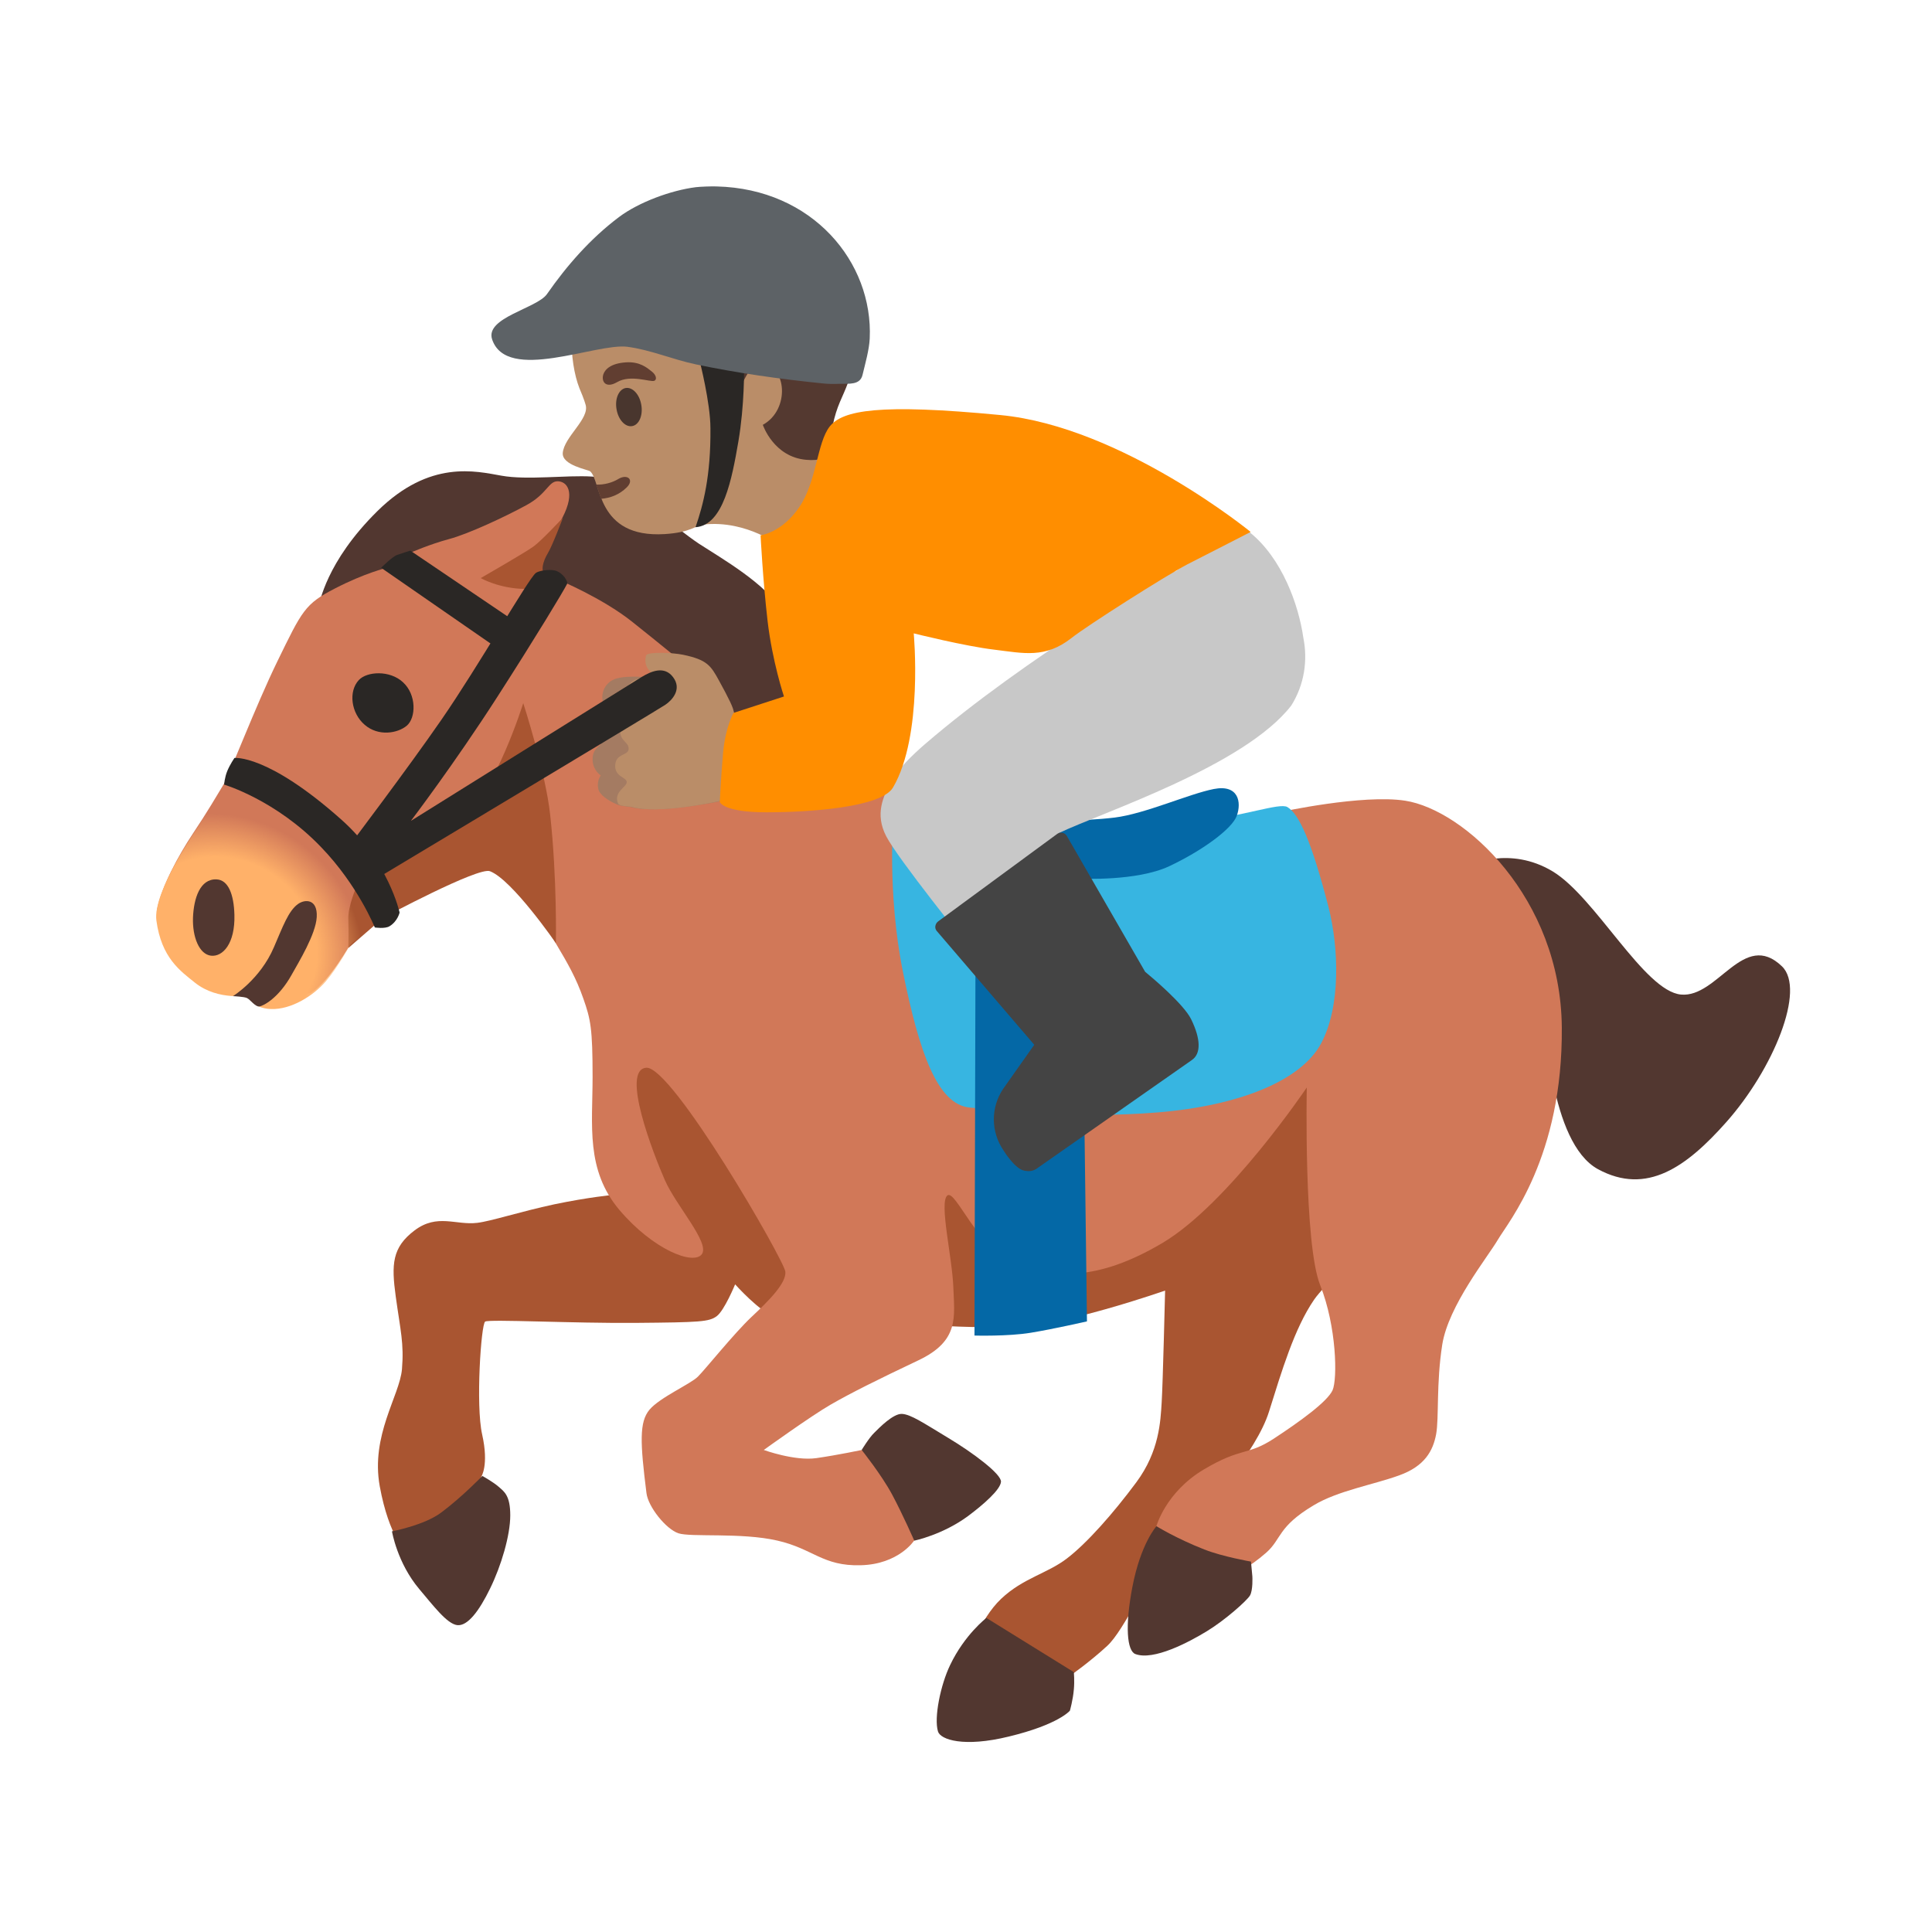 <svg width="18" height="18" viewBox="0 0 18 18" fill="none" xmlns="http://www.w3.org/2000/svg">
<path d="M2.966 5.646C2.981 5.625 3.031 5.24 3.518 4.76C4.006 4.28 4.433 4.39 4.673 4.432C4.913 4.475 5.276 4.425 5.516 4.44C5.756 4.455 6.301 4.926 6.511 5.065C6.722 5.202 7.143 5.442 7.288 5.697C7.433 5.951 7.608 6.852 7.608 6.852C7.608 6.852 6.264 7.128 6.249 7.077C6.234 7.026 2.966 5.646 2.966 5.646Z" fill="#523730"/>
<path d="M8.693 12.346C8.693 12.346 9.059 12.379 9.51 12.357C9.963 12.336 10.855 12.024 10.855 12.024C10.855 12.024 10.834 12.895 10.823 13.067C10.812 13.24 10.802 13.52 10.587 13.81C10.372 14.1 10.124 14.38 9.94 14.52C9.758 14.66 9.532 14.702 9.327 14.896C9.122 15.09 9.009 15.448 9.009 15.448L9.972 15.611C9.972 15.611 10.155 15.483 10.317 15.333C10.478 15.183 10.672 14.712 10.961 14.368C11.252 14.025 11.704 13.53 11.823 13.152C11.941 12.776 12.059 12.377 12.243 12.109C12.425 11.84 13.846 10.591 13.846 10.591L11.716 9.312L8.284 11.077L8.693 12.346Z" fill="#A95531"/>
<path d="M6.102 9.601L5.745 10.127L5.716 11.132C5.716 11.132 5.482 11.154 5.166 11.22C4.848 11.288 4.575 11.378 4.446 11.393C4.247 11.417 4.075 11.304 3.863 11.463C3.652 11.622 3.646 11.78 3.687 12.079C3.731 12.399 3.765 12.514 3.745 12.757C3.723 13.005 3.452 13.372 3.538 13.847C3.625 14.322 3.783 14.457 3.783 14.457L4.436 14.097L4.483 13.76C4.483 13.76 4.557 13.654 4.492 13.364C4.431 13.094 4.482 12.337 4.52 12.313C4.557 12.289 5.333 12.33 5.928 12.325C6.523 12.32 6.606 12.315 6.677 12.263C6.749 12.21 6.849 11.966 6.849 11.966C6.849 11.966 7.084 12.229 7.214 12.263C7.344 12.297 7.927 11.917 7.927 11.917L7.173 9.826L6.102 9.601Z" fill="#A95531"/>
<path d="M9.19 15.074L10.005 15.579C10.005 15.579 10.012 15.662 10.005 15.738C9.997 15.837 9.968 15.938 9.968 15.938C9.968 15.938 9.863 16.067 9.399 16.179C8.979 16.282 8.762 16.208 8.739 16.132C8.7 16.004 8.763 15.698 8.852 15.513C8.988 15.228 9.19 15.074 9.19 15.074Z" fill="#523730"/>
<path d="M3.652 14.267C3.652 14.267 3.954 14.211 4.112 14.091C4.306 13.946 4.494 13.751 4.494 13.751C4.494 13.751 4.595 13.807 4.646 13.852C4.697 13.897 4.754 13.932 4.754 14.118C4.754 14.306 4.669 14.59 4.566 14.8C4.464 15.01 4.356 15.152 4.26 15.141C4.164 15.13 4.032 14.953 3.907 14.806C3.7 14.561 3.652 14.267 3.652 14.267Z" fill="#523730"/>
<path d="M13.691 8.061C13.691 8.061 14.066 7.878 14.465 8.118C14.864 8.358 15.319 9.234 15.661 9.266C16.004 9.299 16.245 8.659 16.602 9.003C16.826 9.218 16.523 9.959 16.084 10.454C15.714 10.871 15.343 11.14 14.888 10.893C14.433 10.645 14.401 9.498 14.401 9.498L13.691 8.061Z" fill="#523730"/>
<path d="M10.774 14.219C10.774 14.219 10.86 13.903 11.215 13.691C11.57 13.48 11.618 13.566 11.867 13.404C12.117 13.24 12.366 13.059 12.415 12.953C12.462 12.848 12.453 12.358 12.3 11.974C12.146 11.59 12.175 10.132 12.175 10.132C12.175 10.132 11.445 11.216 10.831 11.58C10.217 11.944 9.814 11.906 9.459 11.773C9.104 11.638 8.902 11.072 8.825 11.139C8.749 11.207 8.872 11.715 8.882 11.993C8.892 12.271 8.94 12.492 8.556 12.674C8.172 12.856 7.922 12.981 7.74 13.086C7.557 13.191 7.116 13.509 7.116 13.509C7.116 13.509 7.404 13.614 7.606 13.585C7.807 13.556 8.029 13.509 8.029 13.509L8.652 13.739L8.517 14.353C8.517 14.353 8.374 14.574 8.019 14.583C7.664 14.593 7.577 14.429 7.241 14.353C6.905 14.276 6.435 14.324 6.32 14.285C6.205 14.246 6.039 14.04 6.023 13.911C5.964 13.441 5.955 13.249 6.051 13.134C6.148 13.019 6.435 12.894 6.502 12.826C6.57 12.759 6.839 12.423 7.001 12.27C7.165 12.117 7.327 11.954 7.317 11.848C7.307 11.743 6.261 9.928 6.021 9.948C5.781 9.967 6.089 10.754 6.194 10.994C6.299 11.234 6.616 11.579 6.539 11.685C6.462 11.79 6.088 11.646 5.771 11.273C5.455 10.899 5.521 10.485 5.521 10.034C5.521 9.583 5.503 9.497 5.435 9.304C5.368 9.112 5.291 8.978 5.176 8.785C5.061 8.593 4.6 7.758 4.6 7.758L3.4 8.488L3.265 8.795C3.265 8.795 3.073 9.14 2.9 9.247C2.728 9.352 1.405 8.785 1.463 8.477C1.503 8.262 1.663 7.969 1.796 7.768C1.93 7.567 2.026 7.403 2.084 7.307C2.141 7.21 2.379 6.583 2.583 6.164C2.816 5.686 2.841 5.627 3.12 5.483C3.399 5.339 3.6 5.291 3.6 5.291L3.83 5.147C3.83 5.147 4.003 5.071 4.185 5.022C4.368 4.973 4.713 4.811 4.905 4.706C5.098 4.601 5.109 4.484 5.195 4.484C5.281 4.484 5.365 4.581 5.241 4.821C5.116 5.061 4.83 5.303 4.83 5.303L4.891 5.418L5.213 5.406C5.213 5.406 5.606 5.569 5.885 5.789C6.164 6.011 6.384 6.193 6.384 6.193L7.114 7.182L8.716 7.44L9.676 8.343L11.758 8.103L11.931 7.565C11.931 7.565 12.696 7.398 13.092 7.46C13.641 7.545 14.541 8.363 14.551 9.572C14.561 10.781 14.052 11.385 13.956 11.549C13.86 11.713 13.495 12.163 13.437 12.528C13.38 12.893 13.408 13.209 13.38 13.363C13.351 13.516 13.275 13.66 13.035 13.746C12.795 13.833 12.463 13.889 12.238 14.025C11.902 14.226 11.942 14.338 11.797 14.466C11.633 14.61 11.51 14.659 11.51 14.659L10.774 14.219Z" fill="#D17858"/>
<path d="M5.179 8.787C5.179 8.787 5.191 8.184 5.126 7.593C5.083 7.193 4.875 6.551 4.875 6.551C4.875 6.551 4.608 7.401 4.335 7.561C4.063 7.721 3.325 8.251 3.325 8.251C3.325 8.251 3.24 8.443 3.245 8.566C3.25 8.688 3.245 8.833 3.245 8.833L3.572 8.549C3.572 8.549 4.457 8.074 4.565 8.117C4.773 8.197 5.179 8.787 5.179 8.787Z" fill="#A95531"/>
<path d="M4.479 5.386C4.479 5.386 4.896 5.146 4.97 5.092C5.045 5.038 5.245 4.823 5.245 4.823C5.245 4.823 5.146 5.087 5.103 5.156C5.061 5.226 5.023 5.337 5.098 5.369C5.173 5.402 5.216 5.408 5.216 5.408C5.216 5.408 5.125 5.492 4.885 5.487C4.645 5.482 4.479 5.386 4.479 5.386Z" fill="#A95531"/>
<path d="M10.774 14.22C10.774 14.22 10.629 14.379 10.551 14.781C10.479 15.153 10.501 15.38 10.577 15.41C10.746 15.475 11.077 15.3 11.245 15.197C11.413 15.095 11.615 14.915 11.645 14.866C11.675 14.817 11.668 14.688 11.668 14.688L11.655 14.549C11.655 14.549 11.393 14.504 11.22 14.436C10.967 14.337 10.774 14.22 10.774 14.22Z" fill="#523730"/>
<path d="M8.028 13.509C8.028 13.509 8.213 13.74 8.312 13.925C8.411 14.11 8.518 14.354 8.518 14.354C8.518 14.354 8.782 14.3 9.02 14.124C9.162 14.018 9.321 13.879 9.326 13.805C9.329 13.732 9.063 13.534 8.835 13.397C8.606 13.259 8.486 13.177 8.403 13.173C8.322 13.169 8.192 13.302 8.145 13.349C8.097 13.395 8.028 13.509 8.028 13.509Z" fill="#523730"/>
<path d="M11.994 7.519C11.919 7.476 11.585 7.608 11.132 7.653C10.678 7.697 8.324 7.599 8.324 7.599C8.324 7.599 8.262 8.311 8.413 9.057C8.564 9.803 8.733 10.292 9.036 10.319C9.338 10.346 10.03 10.426 10.787 10.364C11.542 10.302 12.119 10.071 12.307 9.724C12.494 9.378 12.473 8.828 12.378 8.453C12.215 7.822 12.1 7.582 11.994 7.519Z" fill="#37B5E1"/>
<path d="M10.074 8.186C10.074 8.186 10.589 8.212 10.892 8.071C11.194 7.929 11.478 7.725 11.523 7.6C11.568 7.475 11.54 7.306 11.309 7.351C11.078 7.396 10.669 7.582 10.385 7.617C10.101 7.652 9.514 7.662 9.514 7.662L9.088 9.066L9.079 12.443C9.079 12.443 9.39 12.452 9.603 12.417C9.817 12.382 10.127 12.311 10.127 12.311L10.074 8.186Z" fill="#0468A6"/>
<path d="M2.087 7.31L1.848 7.7C1.848 7.7 1.421 8.306 1.457 8.576C1.504 8.925 1.68 9.046 1.817 9.156C2.036 9.33 2.326 9.272 2.326 9.272C2.326 9.272 2.338 9.395 2.526 9.401C2.712 9.407 2.918 9.279 3.035 9.144C3.151 9.009 3.267 8.799 3.267 8.799L3.57 8.551C3.57 8.551 4.02 7.676 3.343 7.231C2.667 6.786 2.236 6.941 2.236 6.941C2.236 6.941 2.131 7.227 2.087 7.31Z" fill="url(#paint0_radial_4219_17447)"/>
<path d="M2.018 8.193C1.863 8.186 1.805 8.37 1.798 8.55C1.792 8.73 1.856 8.891 1.966 8.904C2.076 8.916 2.191 8.791 2.184 8.524C2.179 8.331 2.126 8.198 2.018 8.193Z" fill="#523730"/>
<path d="M2.17 9.281C2.17 9.281 2.424 9.125 2.552 8.825C2.634 8.636 2.686 8.487 2.777 8.422C2.842 8.376 2.96 8.374 2.951 8.544C2.942 8.705 2.784 8.962 2.717 9.082C2.596 9.299 2.454 9.372 2.416 9.377C2.379 9.382 2.33 9.312 2.302 9.299C2.275 9.285 2.17 9.281 2.17 9.281Z" fill="#523730"/>
<path d="M3.343 6.336C3.245 6.441 3.27 6.644 3.398 6.753C3.525 6.863 3.704 6.833 3.79 6.761C3.876 6.688 3.883 6.472 3.753 6.355C3.63 6.242 3.418 6.255 3.343 6.336Z" fill="#2A2725"/>
<path d="M3.551 5.29C3.551 5.29 3.655 5.186 3.7 5.17C3.745 5.154 3.823 5.13 3.823 5.13L4.863 5.834L4.691 6.079L3.551 5.29Z" fill="#2A2725"/>
<path d="M2.088 7.31C2.088 7.31 2.093 7.242 2.118 7.182C2.143 7.122 2.184 7.062 2.184 7.062C2.184 7.062 2.49 7.022 3.179 7.635C3.622 8.028 3.723 8.502 3.723 8.502C3.723 8.502 3.705 8.583 3.63 8.629C3.588 8.656 3.492 8.641 3.492 8.641C3.492 8.641 3.334 8.248 2.994 7.895C2.572 7.453 2.088 7.31 2.088 7.31Z" fill="#2A2725"/>
<path d="M6.839 6.634C6.843 6.606 6.122 6.324 5.981 6.306C5.844 6.3 5.751 6.31 5.704 6.338C5.661 6.361 5.629 6.403 5.617 6.451C5.606 6.495 5.612 6.541 5.632 6.574C5.637 6.581 5.632 6.608 5.617 6.62C5.564 6.663 5.534 6.719 5.529 6.778C5.524 6.848 5.552 6.89 5.597 6.934C5.544 6.981 5.519 7.009 5.521 7.084C5.526 7.178 5.596 7.226 5.597 7.223C5.596 7.228 5.559 7.273 5.573 7.345C5.583 7.406 5.669 7.46 5.744 7.493C5.793 7.513 5.812 7.509 5.884 7.52C6.119 7.586 6.684 7.47 6.709 7.465C6.735 7.46 6.757 7.438 6.758 7.41L6.839 6.634Z" fill="url(#paint1_linear_4219_17447)"/>
<path d="M7.519 2.515C7.204 2.132 6.576 1.889 6.103 2.034C5.573 2.196 5.335 2.626 5.325 3.132C5.321 3.315 5.35 3.493 5.398 3.616C5.405 3.63 5.448 3.737 5.456 3.771C5.495 3.902 5.255 4.07 5.243 4.221C5.236 4.335 5.477 4.375 5.498 4.391C5.603 4.478 5.55 5.015 6.192 4.976C6.438 4.961 6.477 4.896 6.555 4.887C6.962 4.842 7.281 5.096 7.281 5.096L7.927 4.332C7.927 4.332 7.512 4.026 7.528 3.981C7.679 3.55 7.723 2.761 7.519 2.515Z" fill="#BA8D68"/>
<path d="M5.6 4.647C5.688 4.641 5.772 4.607 5.838 4.542C5.912 4.471 5.847 4.411 5.76 4.463C5.707 4.496 5.628 4.518 5.555 4.515L5.6 4.647Z" fill="#613E31"/>
<path d="M5.889 3.97C5.953 3.96 5.992 3.871 5.975 3.773C5.959 3.675 5.894 3.605 5.83 3.615C5.766 3.626 5.727 3.714 5.744 3.812C5.76 3.91 5.825 3.981 5.889 3.97Z" fill="#49362E"/>
<path d="M5.748 3.561C5.645 3.621 5.6 3.556 5.621 3.488C5.638 3.438 5.695 3.385 5.831 3.376C5.96 3.367 6.028 3.426 6.071 3.46C6.115 3.493 6.123 3.538 6.095 3.548C6.059 3.562 5.874 3.486 5.748 3.561Z" fill="#613E31"/>
<path d="M6.847 3.729L6.919 3.565C6.967 3.472 7.011 3.388 7.092 3.392C7.331 3.4 7.363 3.818 7.107 3.958C7.107 3.958 7.207 4.258 7.512 4.284C7.544 4.287 7.572 4.287 7.597 4.285C7.677 4.28 7.728 4.209 7.736 4.13C7.779 3.634 7.956 3.7 7.967 3.129C7.982 2.345 7.222 1.962 6.567 2.025C6.312 2.05 6.058 2.133 5.845 2.277C5.753 2.337 5.442 2.573 5.396 2.749C5.336 2.973 5.488 3.129 5.488 3.129C5.488 3.129 6.155 2.967 6.475 2.982C6.517 2.984 6.566 2.989 6.59 3.024C6.601 3.039 6.622 3.142 6.627 3.16C6.681 3.393 6.684 3.545 6.779 3.682C6.795 3.704 6.847 3.729 6.847 3.729Z" fill="#543930"/>
<path d="M12.143 5.942C12.099 5.634 11.944 5.201 11.644 4.96C11.399 4.911 11.23 5.132 10.954 5.322C10.942 5.322 10.929 5.326 10.918 5.334C10.918 5.334 9.56 6.12 8.613 6.937C8.507 7.029 8.363 7.165 8.299 7.289C8.231 7.419 8.148 7.582 8.257 7.792C8.366 8.002 9.009 8.8 9.009 8.8C9.014 8.83 10.099 8.781 10.102 8.75C10.108 8.672 10.099 8.494 9.864 7.762C10.262 7.571 11.593 7.139 12.03 6.574C12.153 6.379 12.185 6.152 12.143 5.942Z" fill="#C8C8C8"/>
<path d="M10.669 9.054L9.938 7.786C9.928 7.772 9.914 7.761 9.898 7.759C9.881 7.756 9.863 7.759 9.85 7.769L8.741 8.584C8.728 8.594 8.719 8.607 8.715 8.625C8.711 8.642 8.716 8.659 8.726 8.672L9.636 9.734L9.345 10.146C9.229 10.321 9.231 10.546 9.35 10.719C9.35 10.719 9.455 10.892 9.544 10.907C9.581 10.914 9.625 10.917 9.674 10.877L11.106 9.875C11.19 9.816 11.188 9.681 11.098 9.497C11.029 9.355 10.73 9.104 10.669 9.054Z" fill="#444444"/>
<path d="M6.619 3.99C6.623 4.434 6.552 4.703 6.48 4.912C6.74 4.894 6.819 4.461 6.879 4.115C6.938 3.77 6.932 3.431 6.932 3.431L6.518 3.361C6.519 3.363 6.619 3.756 6.619 3.99Z" fill="#2A2725"/>
<path d="M6.676 1.737C6.633 1.735 6.523 1.739 6.483 1.744C6.253 1.773 5.952 1.883 5.766 2.023C5.499 2.224 5.279 2.477 5.096 2.74C5.003 2.873 4.517 2.959 4.585 3.162C4.722 3.569 5.554 3.193 5.846 3.231C6.064 3.26 6.269 3.35 6.484 3.395C6.872 3.476 7.261 3.531 7.654 3.571C7.711 3.578 7.766 3.578 7.823 3.576C7.911 3.574 8.013 3.589 8.036 3.493C8.061 3.388 8.098 3.26 8.103 3.154C8.136 2.444 7.571 1.758 6.676 1.737Z" fill="#5D6266"/>
<path d="M6.835 6.633C6.839 6.606 6.787 6.501 6.7 6.343C6.622 6.2 6.588 6.147 6.363 6.1C6.267 6.08 6.029 6.07 6.019 6.108C5.981 6.255 6.136 6.302 6.128 6.307C5.901 6.305 5.852 6.357 5.841 6.443C5.823 6.573 5.898 6.575 5.889 6.616C5.881 6.658 5.772 6.646 5.778 6.806C5.776 6.908 5.859 6.911 5.857 6.977C5.854 7.043 5.739 7.016 5.732 7.127C5.724 7.238 5.838 7.24 5.839 7.286C5.842 7.332 5.711 7.378 5.759 7.487C5.772 7.512 5.851 7.512 5.884 7.517C6.134 7.591 6.684 7.467 6.709 7.462C6.736 7.457 6.757 7.435 6.758 7.407L6.835 6.633Z" fill="#BA8D68"/>
<path d="M11.652 4.956C11.652 4.956 10.453 3.976 9.321 3.867C8.188 3.758 7.85 3.822 7.73 3.974C7.61 4.127 7.61 4.487 7.446 4.726C7.282 4.966 7.086 4.987 7.086 4.987C7.086 4.987 7.107 5.401 7.151 5.782C7.195 6.163 7.304 6.489 7.304 6.489L6.834 6.642C6.834 6.642 6.759 6.772 6.737 7.012C6.716 7.252 6.706 7.472 6.706 7.472C6.706 7.472 6.737 7.568 7.141 7.568C7.544 7.568 8.211 7.522 8.32 7.337C8.603 6.854 8.513 5.901 8.513 5.901C8.513 5.901 8.992 6.021 9.265 6.053C9.537 6.086 9.738 6.137 9.983 5.944C10.128 5.829 10.855 5.367 11.062 5.258C11.271 5.152 11.652 4.956 11.652 4.956Z" fill="#FF8E00"/>
<path d="M4.991 5.339C4.915 5.404 4.458 6.206 4.113 6.705C3.804 7.153 3.245 7.892 3.245 7.892L3.536 8.169C3.536 8.169 6.137 6.609 6.199 6.566C6.26 6.525 6.357 6.423 6.271 6.309C6.19 6.201 6.069 6.253 5.982 6.305C5.906 6.351 3.828 7.648 3.828 7.648C3.828 7.648 4.23 7.12 4.63 6.498C5.004 5.916 5.248 5.51 5.283 5.441C5.294 5.42 5.249 5.338 5.173 5.316C5.116 5.301 5.016 5.318 4.991 5.339Z" fill="#2A2725"/>
<defs>
<radialGradient id="paint0_radial_4219_17447" cx="0" cy="0" r="1" gradientUnits="userSpaceOnUse" gradientTransform="translate(2.088 8.806) rotate(-59.303) scale(1.188 1.325)">
<stop offset="0.671" stop-color="#FFB169"/>
<stop offset="1" stop-color="#FFB169" stop-opacity="0"/>
</radialGradient>
<linearGradient id="paint1_linear_4219_17447" x1="6.804" y1="7.001" x2="5.52" y2="6.876" gradientUnits="userSpaceOnUse">
<stop stop-color="#A47B62"/>
<stop offset="0.979" stop-color="#A47B62"/>
</linearGradient>
</defs>
</svg>
